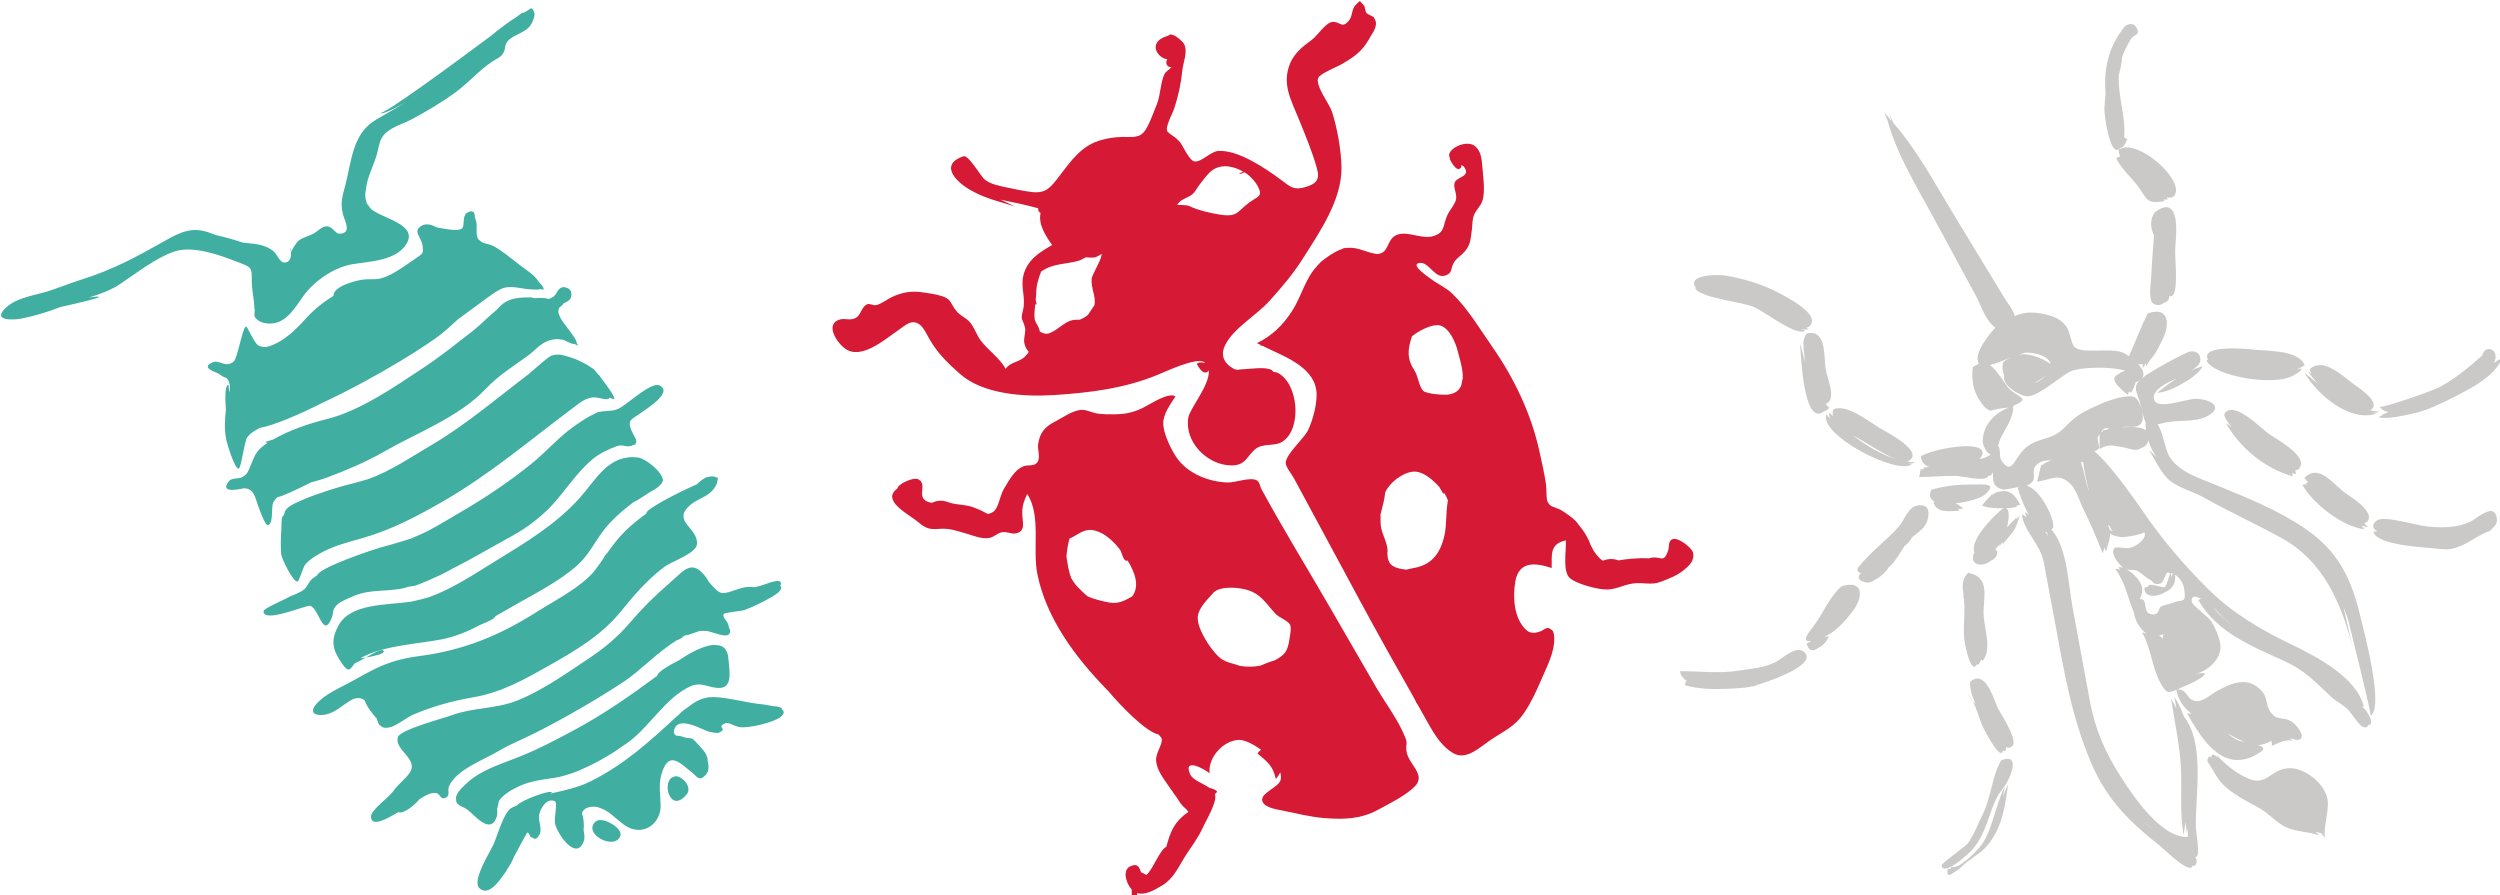 <?xml version="1.0" encoding="UTF-8" standalone="no"?>
<!-- Created with Inkscape (http://www.inkscape.org/) -->

<svg
   width="59.472mm"
   height="21.294mm"
   viewBox="0 0 59.472 21.294"
   version="1.1"
   id="svg1"
   inkscape:version="1.3.2 (091e20ef0f, 2023-11-25)"
   xmlns:inkscape="http://www.inkscape.org/namespaces/inkscape"
   xmlns:sodipodi="http://sodipodi.sourceforge.net/DTD/sodipodi-0.dtd"
   xmlns="http://www.w3.org/2000/svg"
   xmlns:svg="http://www.w3.org/2000/svg">
  <sodipodi:namedview
     id="namedview1"
     pagecolor="#ffffff"
     bordercolor="#666666"
     borderopacity="1.0"
     inkscape:showpageshadow="2"
     inkscape:pageopacity="0.0"
     inkscape:pagecheckerboard="0"
     inkscape:deskcolor="#d1d1d1"
     inkscape:document-units="mm"
     inkscape:zoom="2.587169"
     inkscape:cx="121.94797"
     inkscape:cy="71.31347"
     inkscape:window-width="3840"
     inkscape:window-height="2160"
     inkscape:window-x="0"
     inkscape:window-y="0"
     inkscape:window-maximized="1"
     inkscape:current-layer="layer1" />
  <defs
     id="defs1" />
  <g
     inkscape:label="Layer 1"
     inkscape:groupmode="layer"
     id="layer1"
     transform="translate(-43.392,-137.853)">
    <g
       id="ladybug"
       transform="matrix(0.265,0,0,0.265,46.192,119.123)">
      <path
         style="fill:#d61a35;fill-opacity:1;fill-rule:nonzero;stroke:none;stroke-width:3.39"
         d="m 111.536,70.794 c -0.066,-0.031 -0.147,0.062 -0.416,0.341 -0.365,0.385 -0.266,1.018 -0.608,1.413 -0.605,0.705 -0.721,0.122 -1.37,0.093 -0.673,-0.031 -1.357,1.186 -1.983,1.642 -0.778,0.561 -1.54,1.179 -1.919,2.1 -0.734,1.802 0.054,3.198 0.73,4.851 0.602,1.482 1.241,2.979 1.674,4.526 0.294,1.04 -0.011,1.415 -1.077,1.727 -1.014,0.299 -1.336,-0.072 -2.175,-0.693 -1.386,-1.023 -3.812,-2.673 -5.597,-2.564 -0.68,0.041 -1.475,0.995 -2.111,0.944 -0.324,-0.031 -0.649,-0.615 -0.853,-0.949 -0.008,-0.01 -0.013,-0.021 -0.022,-0.031 -0.296,-0.534 -0.39,-0.779 -0.885,-1.173 -0.232,-0.186 -0.488,-0.316 -0.698,-0.538 -0.012,-0.083 -0.057,-0.148 -0.048,-0.239 0.059,-0.609 0.53,-1.395 0.672,-1.839 0.379,-1.19 0.6,-2.199 0.725,-3.433 0.071,-0.697 0.508,-1.651 0.16,-2.324 -0.132,-0.256 -0.696,-0.739 -0.96,-0.811 -0.51,-0.138 -0.094,-0.072 -0.645,0.103 -1.221,0.394 -1.213,1.363 -0.304,1.94 0.078,0.052 0.24,0.083 0.389,0.118 -0.255,0.469 0.118,0.765 0.389,0.698 -0.189,0.217 -0.539,0.427 -0.629,0.613 -0.375,0.776 -0.347,1.879 -0.698,2.745 -0.23,0.567 -0.443,1.155 -0.704,1.716 -0.456,0.986 -0.788,1.236 -1.85,1.205 -0.805,-0.031 -1.565,0.041 -2.356,0.251 -1.849,0.49 -2.757,1.856 -3.886,3.321 -0.703,0.915 -1.124,1.504 -2.361,1.375 -0.767,-0.083 -1.57,-0.261 -2.324,-0.421 -0.642,-0.136 -1.415,-0.275 -1.946,-0.693 -0.399,-0.313 -1.464,-2.257 -1.924,-2.1 v -0.005 c -2.352,0.801 -0.465,2.508 0.896,3.182 1.11,0.617 2.431,0.914 3.737,1.333 -0.437,-0.206 -0.875,-0.413 -1.311,-0.618 1.138,0.235 2.281,0.467 3.39,0.778 -0.019,0.178 0.025,0.326 0.208,0.421 -0.223,1.024 0.471,2.072 1.034,2.873 -1.156,0.674 -2.251,1.347 -2.585,2.761 -0.254,1.081 0.259,2.024 -0.032,3.118 -0.233,0.871 -0.053,0.692 0.171,1.471 0.131,0.459 -0.147,1 -0.042,1.466 0.213,0.983 0.705,0.512 0.042,1.205 -0.483,0.503 -1.355,0.489 -1.716,1.098 -0.602,-1.047 -1.517,-1.597 -2.233,-2.532 -0.395,-0.51 -0.575,-1.209 -1.007,-1.684 -0.348,-0.384 -0.861,-0.564 -1.189,-0.976 -0.592,-0.745 -0.424,-1.065 -1.317,-1.343 -0.551,-0.174 -1.174,-0.259 -1.748,-0.341 -1.021,-0.139 -1.802,-0.003 -2.756,0.443 -0.423,0.197 -0.949,0.642 -1.413,0.714 -0.203,0.031 -0.553,-0.153 -0.736,-0.093 -0.514,0.176 -0.575,0.862 -0.944,1.151 -0.524,0.412 -1.03,0.083 -1.541,0.229 -1.356,0.388 -0.339,2.003 0.432,2.591 1.437,1.098 3.584,-0.788 4.771,-1.605 0.686,-0.468 1.226,-1.058 1.946,-0.538 0.372,0.265 0.678,0.95 0.911,1.349 0.747,1.278 1.62,2.118 2.729,3.097 2.045,1.808 5.682,2.059 8.364,1.892 3.252,-0.207 6.37,-0.583 9.403,-1.834 0.808,-0.333 3.418,-1.565 4.142,-1.13 0.038,0.021 0.041,0.062 0.074,0.093 -0.256,-0.093 -0.554,-0.105 -0.736,0.072 0.165,0.289 0.618,1.152 1.082,0.597 0.1,1.282 -1.703,3.402 -1.839,4.206 -0.379,2.19 1.679,4.255 3.795,4.307 1.315,0.031 1.391,-0.719 2.159,-1.413 0.747,-0.674 1.796,-0.201 2.58,-0.778 1.674,-1.231 1.331,-5.162 -0.501,-6.114 -0.125,-0.062 -0.271,-0.062 -0.405,-0.093 -0.052,-0.052 -0.094,-0.136 -0.149,-0.165 -0.626,-0.33 -2.007,-0.072 -2.713,-0.062 -0.176,0.003 -0.24,0.031 -0.32,0.052 -0.12,-0.041 -0.247,-0.031 -0.362,-0.093 -0.913,-0.486 -1.226,-1.257 -0.773,-2.148 0.767,-1.52 2.796,-2.653 3.939,-3.918 1.075,-1.183 2.13,-2.419 2.985,-3.769 1.511,-2.387 3.566,-5.324 3.513,-8.278 -0.031,-1.533 -0.39,-3.558 -0.864,-5 -0.216,-0.656 -1.528,-2.345 -1.221,-3.012 0.179,-0.392 1.737,-1.009 2.106,-1.226 1.055,-0.619 1.805,-1.118 2.42,-2.196 0.046,-0.083 0.096,-0.172 0.149,-0.256 0.013,-0.01 0.019,-0.031 0.027,-0.052 0.337,-0.53 0.721,-1.106 0.277,-1.695 -0.077,-0.105 -0.524,-0.256 -0.656,-0.405 -0.115,-0.132 -0.109,-0.585 -0.251,-0.703 -0.196,-0.163 -0.248,-0.303 -0.315,-0.33 z m 9.632,12.783 c -0.762,-0.003 -1.677,0.549 -1.647,1.071 0.007,0.135 0.066,0.192 0.107,0.277 -0.019,-0.006 -0.072,-0.031 -0.086,-0.031 0.064,0.112 0.611,1.313 1.023,0.858 0.085,-0.093 0.066,-0.179 0.037,-0.261 0.099,0.041 0.2,0.083 0.267,0.182 0.612,0.866 -0.596,0.851 -0.826,1.354 -0.243,0.533 0.332,1.127 0.022,1.78 -0.331,0.693 -0.682,0.886 -0.912,1.77 -0.193,0.738 -0.288,1.052 -1.029,1.29 -1.031,0.33 -2.323,-0.483 -3.273,-0.112 -0.995,0.387 -0.656,1.632 -1.754,1.727 -0.926,-0.083 -1.671,-0.603 -2.564,-0.56 -0.006,-1.04e-4 -0.011,0.005 -0.015,0.005 -0.158,0.01 -0.308,-0.01 -0.48,0.041 -0.065,0.021 -0.108,0.062 -0.171,0.093 -0.05,0.021 -0.093,0.004 -0.144,0.031 -0.615,0.269 -1.16,0.655 -1.684,1.066 -0.099,0.083 -0.157,0.182 -0.245,0.266 -0.029,0.021 -0.057,0.041 -0.086,0.072 -0.008,0.021 -0.009,0.021 -0.016,0.041 -1.084,1.12 -1.402,2.711 -2.271,4.062 -0.818,1.268 -1.795,2.225 -3.15,2.884 0.096,0.052 0.243,0.118 0.346,0.17 l -0.069,0.041 c 0.076,0.031 0.128,0.005 0.197,0.021 1.794,0.897 4.471,1.777 4.84,3.913 0.183,1.047 -0.284,2.741 -0.73,3.673 -0.365,0.751 -1.988,2.135 -2.004,2.937 -0.007,0.344 0.564,1.055 0.72,1.343 0.544,1.007 1.085,2.005 1.626,3.012 1.43,2.652 2.861,5.306 4.291,7.958 1.616,2.997 3.268,5.948 4.941,8.891 0.096,0.233 0.199,0.421 0.309,0.56 0.175,0.307 0.341,0.621 0.517,0.927 0.71,1.231 1.347,2.584 2.601,3.342 1.187,0.721 2.388,-0.493 3.396,-1.173 1.204,-0.816 2.16,-1.173 3.012,-2.441 0.609,-0.901 1.104,-1.964 1.53,-2.964 0.483,-1.129 1.226,-2.513 1.162,-3.785 -0.025,-0.504 -0.153,-0.695 -0.341,-0.747 -0.034,-0.041 -0.074,-0.072 -0.133,-0.093 -0.203,-0.062 -0.428,0.083 -0.666,0.251 -0.451,0.165 -0.957,0.321 -1.413,-0.123 -1.072,-1.044 -1.177,-2.909 -0.944,-4.296 0.325,-1.924 1.871,-1.69 3.268,-1.231 0.021,-1.227 -0.189,-2.154 1.269,-2.484 0.058,0.955 -0.342,2.874 0.432,3.449 0.632,0.469 2.161,0.877 2.942,0.949 1.041,0.103 1.652,-0.377 2.623,-0.522 0.977,-0.15 1.604,0.203 2.564,-0.17 0.693,-0.268 1.414,-0.536 1.999,-1.013 0.49,-0.394 1.029,-0.856 0.853,-1.604 -0.101,-0.422 -1.245,-1.293 -1.711,-1.221 -0.591,0.093 -0.357,0.668 -0.56,1.178 -0.389,0.976 -0.578,0.398 -1.423,0.501 -0.094,0.01 -0.156,0.041 -0.235,0.072 -1,-0.072 -2.226,0.083 -2.751,0.182 -0.24,-0.083 -0.48,-0.144 -0.8,-0.118 -0.332,0.031 -0.466,0.093 -0.608,0.143 -0.199,-0.113 -0.401,-0.306 -0.698,-0.704 -0.169,-0.226 -0.288,-0.5 -0.426,-0.757 -0.035,-0.093 -0.072,-0.218 -0.107,-0.293 -0.246,-0.532 -0.539,-0.996 -0.906,-1.418 -0.098,-0.134 -0.188,-0.276 -0.304,-0.394 -0.314,-0.32 -0.891,-0.711 -1.263,-0.949 -0.257,-0.166 -0.828,-0.301 -1.007,-0.448 -0.116,-0.093 -0.2,-0.222 -0.272,-0.357 -0.122,-0.497 -0.054,-1.083 -0.133,-1.615 -0.145,-0.945 -0.362,-1.894 -0.565,-2.825 -0.74,-3.39 -2.245,-6.559 -4.216,-9.398 -1.119,-1.608 -2.221,-3.468 -3.641,-4.835 -0.534,-0.513 -1.244,-0.81 -1.839,-1.258 -0.284,-0.21 -1.874,-1.27 -1.167,-1.461 0.947,-0.255 1.452,1.594 2.537,1.061 0.5,-0.248 0.345,-0.524 0.565,-0.971 0.237,-0.476 0.43,-0.536 0.816,-0.901 0.724,-0.674 0.744,-1.202 0.869,-2.212 0.054,-0.426 0.024,-0.847 0.176,-1.258 0.179,-0.486 0.605,-0.818 0.768,-1.311 0.281,-0.857 0.052,-2.28 -0.017,-3.177 -0.04,-0.567 -0.12,-1.306 -0.65,-1.738 -0.178,-0.145 -0.418,-0.207 -0.672,-0.208 z m -21.445,2.047 c 0.455,0.052 0.904,0.228 1.306,0.464 -0.253,0.111 -0.487,0.222 -0.24,0.192 0.15,-0.021 0.242,-0.083 0.336,-0.138 0.045,0.031 0.1,0.041 0.144,0.072 0.426,0.296 0.847,0.749 1.087,1.215 0.483,0.924 -0.017,0.855 -0.821,1.461 -0.994,0.748 -1.008,1.286 -2.489,1.071 -0.879,-0.126 -2.106,-0.412 -2.884,-0.799 -0.169,-0.083 -1.055,-0.093 -1.055,-0.093 0.297,-0.537 0.959,-0.588 1.391,-0.976 0.254,-0.228 0.38,-0.529 0.586,-0.794 0.328,-0.428 0.704,-0.968 1.13,-1.301 0.429,-0.335 0.965,-0.436 1.509,-0.379 z M 88.311,93.481 c 0.122,0.294 -0.843,1.844 -0.879,2.212 -0.086,0.871 0.423,1.623 0.24,2.393 -0.241,0.353 -0.465,0.71 -0.576,0.863 -0.227,0.188 -0.473,0.331 -0.741,0.432 -0.177,0.005 -0.366,-0.021 -0.666,0.041 -0.526,0.117 -1.004,0.549 -1.482,0.869 -0.009,0.006 -0.019,0.01 -0.027,0.021 -0.09,0.062 -0.186,0.093 -0.277,0.155 -0.135,0.072 -0.269,0.141 -0.405,0.165 -0.236,0.041 -0.486,-0.052 -0.725,-0.192 -0.018,-0.093 -0.013,-0.137 -0.069,-0.277 -0.142,-0.361 -0.37,-0.574 -0.4,-0.938 -0.031,-0.359 0.013,-0.792 0.064,-1.226 0.041,0.004 0.081,0.008 0.123,0.01 l -0.086,-0.411 c 0.019,-0.187 0.046,-0.387 0.048,-0.555 0.007,-0.758 0.173,-1.264 0.437,-1.978 1.068,-0.768 2.181,-0.637 3.385,-0.981 0.145,-0.041 0.415,-0.188 0.65,-0.309 0.24,0.041 0.707,0.031 0.757,0.021 0.233,-0.062 0.432,-0.186 0.629,-0.315 z M 118.114,99.904 c 0.229,-0.041 0.444,-0.052 0.618,0 0.825,0.244 1.357,1.507 1.546,2.239 0.178,0.689 0.497,1.669 0.469,2.484 -0.058,0.224 -0.105,0.436 -0.133,0.634 -0.169,0.429 -0.515,0.757 -1.199,0.837 -0.433,0.052 -1.861,-0.052 -2.185,-0.309 -0.406,-0.33 -0.482,-1.322 -0.8,-1.812 -0.717,-1.112 -0.647,-1.886 -0.245,-3.113 0.406,-0.337 1.242,-0.824 1.93,-0.959 z m -23.459,6.269 c -0.798,-0.041 -2.256,0.973 -2.862,1.231 -0.815,0.351 -1.465,0.459 -2.351,0.469 -0.477,0 -0.977,-0.002 -1.45,-0.062 -0.46,-0.062 -0.928,-0.316 -1.354,-0.336 -0.822,-0.041 -1.819,0.707 -2.543,1.077 -0.859,0.438 -1.319,0.974 -1.471,1.994 -0.074,0.486 0.245,1.236 -0.08,1.647 -0.291,0.378 -0.811,0.189 -1.21,0.335 -0.811,0.302 -1.276,1.218 -1.706,1.908 -0.365,0.582 -0.417,1.133 -0.677,1.7 -0.212,0.467 -0.424,0.576 -0.832,0.688 -0.589,-0.336 -1.316,-0.618 -1.546,-0.682 -0.517,-0.142 -1.114,-0.16 -1.604,-0.261 -0.467,-0.093 -0.777,-0.352 -1.439,-0.219 -0.124,0.031 -0.296,0.093 -0.464,0.16 -0.052,-0.01 -0.116,-0.021 -0.165,-0.041 -1.393,-0.36 -0.078,-1.644 -1.066,-2.09 -0.392,-0.177 -1.749,0.377 -1.85,0.853 -1.464,1.02 0.957,2.282 1.61,2.799 0.869,0.693 1.08,0.913 2.212,0.811 0.805,-0.072 1.492,0.171 2.287,0.399 0.649,0.184 1.462,0.545 2.159,0.416 0.392,-0.072 0.671,-0.385 1.039,-0.49 0.477,-0.135 0.887,0.162 1.317,0.083 0.953,-0.176 0.605,-1.03 0.592,-1.775 -0.013,-0.718 0.155,-1.134 0.442,-1.77 1.278,1.938 0.459,4.931 0.912,7.186 0.791,3.947 3.375,7.424 6.13,10.267 0.077,0.083 0.158,0.159 0.235,0.239 1.027,1.232 3.366,3.679 4.499,3.897 0.132,0.135 0.27,0.271 0.299,0.389 0.112,0.462 -0.565,1.332 -0.501,1.978 0.081,0.789 0.475,1.306 0.901,1.946 0.148,0.221 0.288,0.417 0.432,0.624 0,0 -0.005,0.006 -0.005,0.006 0.114,0.103 0.165,0.232 0.251,0.347 0.117,0.165 0.241,0.34 0.362,0.501 0.189,0.323 0.398,0.636 0.741,0.9 0.075,0.083 0.134,0.173 0.213,0.261 -1.244,0.866 -1.599,1.717 -1.978,3.134 -0.603,0.291 -1.255,2.141 -1.796,2.532 -0.145,-0.083 -0.273,-0.17 -0.474,-0.24 -0.134,-0.359 -0.243,-0.856 -0.928,-0.554 -0.636,0.279 -0.504,1.054 -0.24,1.605 0.1,0.209 0.211,0.366 0.331,0.496 -0.022,0.451 0.011,0.905 0.346,0.682 0.126,-0.083 0.15,-0.222 0.139,-0.368 0.671,0.228 1.49,-0.215 2.271,-0.693 1.021,-0.626 1.423,-1.624 2.042,-2.607 0.548,-0.863 1.157,-1.614 1.583,-2.569 0.274,-0.616 1.318,-2.312 1.098,-2.985 -0.003,-0.009 -0.013,-0.01 -0.016,-0.021 0.132,-0.105 0.221,-0.204 0.187,-0.256 -0.079,-0.124 -0.362,-0.22 -0.677,-0.315 -0.598,-0.419 -1.501,-0.674 -1.738,-1.242 -0.642,-1.534 1.353,-0.405 1.759,-0.062 -0.162,-1.421 1.227,-2.934 2.607,-2.996 0.517,-0.021 1.288,0.368 2.01,0.88 -0.106,0.083 -0.215,0.178 -0.314,0.352 0.906,0.741 1.398,1.127 1.642,2.287 0.179,-0.215 0.308,-0.415 0.394,-0.608 0.067,0.249 0.094,0.492 0.022,0.72 -0.193,0.609 -1.644,1.094 -1.647,1.716 -0.004,0.721 1.318,0.891 1.828,0.996 1.271,0.259 2.492,0.574 3.79,0.677 1.734,0.136 3.214,0.093 4.765,-0.735 1.031,-0.554 2.481,-1.279 3.3,-2.084 1.109,-1.091 -0.583,-1.997 -0.725,-3.204 -0.081,-0.669 0.122,-0.614 -0.101,-1.189 -0.615,-1.584 -1.806,-3.124 -2.655,-4.59 -1.393,-2.411 -2.788,-4.823 -4.184,-7.233 -2.025,-3.499 -4.157,-6.955 -6.087,-10.512 -0.132,-0.241 -0.137,-0.594 -0.384,-0.757 -0.541,-0.354 -1.975,0.197 -2.617,0.176 -1.714,-0.041 -3.62,-0.799 -4.611,-2.244 -0.487,-0.71 -1.137,-2.048 -1.194,-2.958 -0.002,-0.041 8.72e-4,-0.083 0,-0.123 8.72e-4,-0.839 0.656,-1.728 1.098,-2.404 -0.083,-0.052 -0.184,-0.083 -0.299,-0.093 z m 21.567,6.855 c 0.879,-0.126 1.785,0.68 2.404,1.349 0.139,0.237 0.305,0.488 0.389,0.677 0.011,-0.062 0.02,-0.116 0.032,-0.175 0.151,0.223 0.272,0.462 0.368,0.72 -0.215,1.113 -0.089,2.199 -0.33,3.214 -0.389,1.625 -1.184,2.608 -2.831,2.873 -0.18,0.031 -0.38,0.083 -0.576,0.128 -0.17,-0.021 -0.332,-0.031 -0.517,-0.072 -1.06,-0.226 -1.147,-0.733 -1.189,-1.402 0.006,-0.062 0.027,-0.093 0.027,-0.155 0,-0.816 -0.532,-1.546 -0.613,-2.335 -0.042,-0.399 -0.002,-0.693 -0.027,-0.971 0.139,-0.633 0.368,-1.28 0.41,-1.962 0.372,-0.881 1.488,-1.76 2.452,-1.892 z m 3.3,2.873 c 0.034,0.124 0.054,0.247 0.074,0.373 -0.023,-0.123 -0.056,-0.248 -0.074,-0.373 z m -32.425,2.356 c 0.196,-0.021 0.41,-0.009 0.661,0.062 0.838,0.221 1.605,0.931 2.143,1.605 0.042,0.052 0.085,0.125 0.128,0.182 0.165,0.399 0.295,1.046 0.624,0.885 0.664,1.064 1.112,2.304 0.416,3.225 -0.644,0.372 -1.236,0.71 -2.095,0.544 -0.562,-0.107 -1.337,-0.285 -1.908,-0.544 -0.323,-0.269 -0.629,-0.568 -0.917,-0.874 -0.248,-0.261 -0.409,-0.52 -0.56,-0.778 -0.221,-0.607 -0.326,-1.269 -0.421,-1.94 0.035,-0.497 0.116,-1.013 0.272,-1.599 0.659,-0.281 1.07,-0.69 1.658,-0.762 z m 12.639,5.181 c 0.519,-0.021 1.054,0.052 1.445,0.143 1.403,0.317 1.865,1.241 2.751,2.196 0.315,0.336 1.076,0.597 1.295,0.954 0.162,0.262 0.021,0.907 -0.027,1.237 -0.175,1.217 -0.41,1.495 -1.365,2.004 -0.422,0.103 -0.834,0.29 -1.247,0.458 -0.6,0.124 -1.241,0.128 -1.866,0.021 -0.306,-0.108 -0.612,-0.205 -0.858,-0.266 -0.135,-0.031 -0.241,-0.083 -0.352,-0.123 -0.121,-0.062 -0.244,-0.111 -0.357,-0.182 0,0 -0.005,0 -0.005,0 0,0 -0.005,-0.005 -0.005,-0.005 -0.118,-0.072 -0.218,-0.17 -0.325,-0.256 -0.224,-0.209 -0.425,-0.452 -0.677,-0.784 -0.106,-0.138 -0.202,-0.289 -0.304,-0.432 -0.414,-0.688 -0.905,-1.554 -0.885,-2.271 0.021,-0.881 0.927,-1.683 1.445,-2.282 v -0.006 c 0.318,-0.281 0.819,-0.387 1.338,-0.405 z"
         id="path61054-2" />
    </g>
    <g
       id="mosquito"
       transform="matrix(0.265,0,0,0.265,65.917,119.71)">
      <path
         style="fill:#cac9c7;fill-opacity:1;fill-rule:nonzero;stroke:none;stroke-width:3.595"
         d="m 106.353,70.623 c -0.175,-0.02 -0.369,0.041 -0.563,0.163 -1.28,1.528 -1.839,3.294 -1.817,5.303 0.002,0.16 0.028,0.511 0.042,0.795 -0.038,0.428 -0.087,0.852 -0.105,1.29 -0.029,0.714 0.539,4.614 1.417,3.576 0.195,0.002 0.409,-0.207 0.642,-0.806 -0.113,-0.031 -0.192,-0.102 -0.284,-0.153 0.164,-1.823 -0.574,-3.679 -0.484,-5.582 0.149,-0.556 0.287,-1.121 0.29,-1.596 0.188,-0.544 0.434,-1.044 0.795,-1.643 0.241,-0.403 0.895,-0.339 0.521,-1.001 -0.12,-0.21 -0.278,-0.323 -0.453,-0.348 z M 84.155,78.576 c 0.077,0.208 0.177,0.41 0.258,0.617 0.876,3.146 2.53,5.806 4.092,8.69 1.291,2.38 2.58,4.76 3.871,7.136 0.425,0.784 0.874,2.28 1.748,2.849 -0.496,0.521 -2.061,2.421 -1.469,3.244 -0.089,0.041 -0.174,0.071 -0.263,0.148 -0.099,0.041 -0.195,0.082 -0.295,0.168 -0.14,1.014 0.026,2.16 0.637,3.012 0.28,0.392 0.535,0.83 1.074,0.916 -0.362,-0.051 1.283,-0.324 1.506,-0.301 -1.299,0.519 -2.32,1.546 -2.333,3.081 0.004,0.134 0.279,0.981 0.606,1.043 0.029,0.005 0.037,-0.007 0.063,-0.005 -0.01,0.061 -0.04,0.127 -0.042,0.179 h -0.006 c -0.172,0.041 -0.386,0.225 -0.716,0.284 -0.065,0.01 -0.124,0.02 -0.19,0.041 0.138,-0.15 0.244,-0.311 0.269,-0.485 0.187,-1.334 -4.698,-0.384 -5.525,0.237 0.003,0.454 0.299,0.755 0.727,0.953 -0.161,0.01 -0.304,0.041 -0.469,0.051 -0.008,0.041 -0.013,0.092 -0.021,0.137 -0.094,0.005 -0.174,0.03 -0.269,0.03 -0.04,0.23 -0.082,0.461 -0.121,0.69 1.093,0 2.167,-0.135 3.26,-0.102 0.733,0.02 2.376,0.487 2.865,0.116 0.041,-0.03 0.044,-0.082 0.079,-0.116 0.066,-0.02 0.164,-0.02 0.211,-0.051 0.106,-0.082 0.146,-0.194 0.211,-0.295 -0.027,0.698 -0.066,1.343 0.874,1.554 0.152,0.041 1.02,-0.133 1.612,-0.253 -0.083,0.041 -0.169,0.03 -0.248,0.102 0.029,0.356 0.441,1.46 0.969,2.423 -0.113,-0.071 -0.217,-0.157 -0.337,-0.221 0.019,0.16 0.098,0.302 0.142,0.454 -0.142,-0.102 -0.277,-0.197 -0.432,-0.279 0.173,1.535 1.658,2.617 1.985,4.371 0.32,1.693 0.635,3.391 0.948,5.087 0.845,4.548 1.505,8.704 3.339,12.961 1.388,3.218 3.395,5.195 6.109,7.331 0.406,0.32 2.517,2.442 2.912,1.907 0.024,-0.03 0.013,-0.071 0.032,-0.102 0.114,0.02 0.208,0.007 0.263,-0.071 0.169,-0.227 0.129,-0.454 0,-0.68 0.052,-0.051 0.097,-0.061 0.158,-0.142 0.234,-0.324 -0.114,-2.18 -0.121,-2.586 -0.055,-2.909 0.846,-7.444 -1.069,-9.917 -0.231,-0.621 -0.498,-1.217 -0.853,-1.754 0.051,0.35 0.116,0.691 0.174,1.038 -0.147,-0.297 -0.288,-0.596 -0.469,-0.869 0.298,2.067 0.772,4.055 0.88,6.162 0.108,2.114 -0.133,3.953 0.237,6.077 0.072,-0.371 0.111,-0.804 0.174,-1.201 0.033,0.341 0.059,0.678 0.121,1.032 0.034,-0.169 0.048,-0.373 0.08,-0.547 0.002,0.289 0.007,0.58 0.01,0.869 -2.315,0.133 -4.771,-3.457 -5.914,-5.23 -1.485,-2.305 -2.379,-4.289 -2.886,-6.968 -0.532,-2.826 -1.032,-5.651 -1.564,-8.474 -0.354,-1.875 -0.449,-5.331 -1.896,-6.931 0.041,-0.041 0.087,-0.041 0.126,-0.092 0.353,-0.477 -1.059,-3.587 -2.38,-3.834 0.01,-0.004 0.067,-0.007 0.073,-0.01 1.118,-0.536 0.287,-1.075 0.758,-1.733 0.329,-0.461 0.857,-0.543 1.427,-0.537 -0.214,0.103 -0.518,0.199 -0.632,0.289 -0.004,0.01 -0.008,0.02 -0.01,0.041 -0.074,0.041 -0.233,0.092 -0.284,0.132 -0.115,0.485 -0.229,0.969 -0.348,1.459 1.273,-0.176 1.936,-0.817 2.986,0.2 0.529,0.511 0.811,1.535 1.117,2.164 0.658,1.341 1.232,2.674 1.785,4.066 0.053,-0.208 0.099,-0.336 0.153,-0.5 0.045,0.112 0.097,0.219 0.142,0.332 0.178,-0.694 0.382,-1.078 0.358,-1.612 0.264,0.213 0.629,0.273 1.048,0.337 0.141,0.02 1.616,-0.174 2.028,-0.442 0.293,0.549 -0.694,1.247 -1.243,1.39 -0.496,0.133 -1.297,-0.194 -1.48,0.082 -0.291,0.431 0.354,1.342 0.822,1.706 -0.139,-0.041 -0.282,-0.061 -0.411,-0.041 0.051,0.071 0.08,0.138 0.126,0.206 -0.143,-0.041 -0.284,-0.061 -0.416,-0.041 0.913,1.185 1.1,2.563 1.669,3.897 0.102,0.697 0.518,1.486 1.132,1.885 -0.135,-0.02 -0.225,-0.071 -0.39,-0.082 0.831,1.435 0.858,3.11 1.638,4.508 0.516,0.927 0.652,0.978 1.432,0.627 0.188,0.987 0.692,1.635 1.364,2.149 -0.129,-0.01 -0.259,-0.03 -0.384,0 1.129,1.956 2.917,5.117 5.804,3.876 0.29,-0.124 0.467,-0.231 0.59,-0.326 0.695,-0.371 0.469,-0.58 -0.063,-0.732 0.459,-0.02 0.847,-0.194 1.232,-0.384 0.019,0.211 0.098,0.432 -0.042,0.495 0.73,-0.324 1.165,-0.618 2.017,-0.516 -0.118,-0.071 -0.248,-0.107 -0.374,-0.158 0.072,-0.01 0.153,-0.02 0.232,-0.02 0.316,0.12 0.641,0.214 0.827,-0.03 0.284,-0.381 -0.526,-1.281 -0.785,-1.454 -0.863,-0.579 -1.38,0.005 -2.028,-1.001 -0.345,-0.536 -0.198,-1.165 -0.679,-1.733 -1.208,-1.42 -2.713,-0.813 -4.087,-0.041 -0.546,0.309 -1.333,1.054 -1.991,0.874 -0.743,-0.201 -0.663,-1.076 -1.554,-1.027 0.109,-0.051 0.185,-0.082 0.321,-0.148 0.268,-0.123 1.126,-0.445 1.569,-0.758 0.282,-0.154 0.525,-0.31 0.563,-0.453 0.065,-0.231 -0.645,-0.051 -0.927,-0.005 1.228,-0.237 2.393,-1.37 2.359,-2.481 -0.021,-0.69 -0.443,-1.645 -0.806,-2.238 -0.288,-0.475 -1.739,-1.442 -1.775,-1.801 -0.056,-0.609 0.386,-0.481 0.827,-0.269 l -0.237,0.137 c 1.701,2.944 4.852,4.145 7.779,5.493 1.873,0.866 2.701,1.845 4.161,3.197 0.424,0.392 0.89,0.607 1.332,0.974 0.406,0.331 1.135,1.584 1.49,1.706 0.362,0.126 0.453,0.007 0.463,-0.168 0.609,0.061 0.105,-0.872 -0.085,-1.169 -0.138,-0.22 -0.308,-0.383 -0.484,-0.527 0.071,0.02 0.138,0.061 0.211,0.071 -0.647,-2.675 -4.34,-4.551 -6.573,-5.63 -2.776,-1.341 -5.261,-2.812 -7.457,-4.987 -1.945,-1.927 -3.811,-4.096 -5.403,-6.346 -0.456,-0.643 -3.121,-4.643 -4.766,-5.972 0.176,-0.061 0.328,-0.153 0.437,-0.316 -0.05,-0.302 -0.101,-0.603 -0.158,-0.901 0.064,-0.106 0.129,-0.217 0.195,-0.326 -0.004,0.318 -6.3e-4,1.329 -0.01,1.332 0.881,-0.507 1.268,-0.277 2.159,-0.148 0.47,0.071 1.108,0.438 1.585,0.051 0.195,-0.041 0.382,-0.136 0.532,-0.389 0.069,-0.117 0.063,-0.194 0.1,-0.295 0.172,0.528 0.404,1.035 0.732,1.501 -0.22,-0.221 -0.42,-0.387 -0.653,-0.627 0.457,0.795 1.073,2.029 1.738,2.644 0.784,0.72 2.183,1.064 3.128,1.596 2.312,1.305 4.724,2.391 7.057,3.681 3.675,2.028 5.279,5.749 6.293,9.585 -0.257,-1.138 -0.501,-2.278 -0.774,-3.413 0.12,0.295 0.23,0.594 0.337,0.896 0.043,0.164 0.095,0.298 0.137,0.469 0.173,0.705 2.081,8.312 1.959,8.384 1.251,-0.723 -0.619,-7.69 -0.953,-9.064 -0.813,-3.34 -1.99,-5.71 -4.877,-7.694 -2.506,-1.726 -5.335,-2.826 -8.121,-3.976 -1.492,-0.615 -3.091,-1.075 -4.029,-2.401 -0.476,-0.674 -0.623,-2.265 -1.132,-3.023 0.164,-0.031 0.274,-0.041 0.495,-0.102 1.176,-0.331 2.842,-0.041 3.892,-0.585 1.675,-0.87 0.294,-1.57 -0.932,-1.596 -0.899,-0.02 -3.679,1.128 -3.797,-0.041 -0.084,-0.829 1.178,-1.386 2.064,-1.801 -0.603,0.389 -1.171,0.846 -1.78,1.301 0.593,-0.004 1.481,-0.355 2.27,-0.827 0.806,-0.433 1.556,-1.011 1.827,-1.543 -0.345,0.082 -0.659,0.2 -0.964,0.332 0.366,-0.225 0.705,-0.487 0.748,-0.827 0.087,-0.718 -0.548,-1.024 -1.138,-0.768 -1.248,0.579 -2.458,1.259 -3.623,1.985 -0.249,0.155 -0.352,0.269 -0.506,0.395 0.353,-0.37 0.107,-0.87 -0.311,-1.333 0.138,0.031 0.287,0.041 0.421,0.005 0.005,0.123 -0.029,0.246 -0.005,0.369 0.019,-0.031 0.198,-0.304 0.3,-0.459 0.007,0.102 -0.024,0.194 -0.005,0.289 0.026,-0.041 0.239,-0.369 0.395,-0.605 0.484,-0.468 0.911,-1.452 1.153,-1.949 0.572,-1.179 0.533,-2.889 -1.39,-2.18 v 0.005 c -0.66,1.258 -1.109,2.546 -1.685,3.823 -0.226,-0.147 -0.459,-0.295 -0.632,-0.353 -1.176,-0.403 -3.545,0.167 -4.25,-0.459 -0.313,-0.277 -0.426,-1.418 -0.732,-1.827 -0.532,-0.711 -1.142,-0.946 -1.991,-1.132 -0.491,-0.107 -0.91,-0.149 -1.285,-0.142 -0.508,0.01 -0.937,0.128 -1.369,0.316 -0.111,-0.519 -0.582,-1.06 -1.027,-1.791 -1.503,-2.477 -3.011,-4.954 -4.513,-7.431 -1.647,-2.712 -3.232,-5.686 -5.345,-8.1 -0.115,-0.265 -0.258,-0.519 -0.369,-0.785 0.053,0.204 0.135,0.39 0.195,0.59 -0.222,-0.247 -0.418,-0.521 -0.653,-0.753 z m 21.761,3.118 c -0.271,-4.08e-4 -0.512,0.061 -0.711,0.206 -0.043,0.13 0.011,0.331 0.116,0.564 -0.021,0.01 -0.043,0.01 -0.063,0.031 0.011,0.02 0.029,0.041 0.042,0.061 -0.113,-0.009 -0.227,0.02 -0.337,0.116 0.568,1.089 1.355,1.675 2.049,2.639 0.787,1.097 0.68,1.484 2.301,1.211 -0.024,-0.051 -0.071,-0.092 -0.1,-0.137 0.135,-0.01 0.22,-0.003 0.39,-0.031 -0.029,-0.061 -0.085,-0.11 -0.121,-0.168 0.297,0.051 0.558,0.041 0.711,-0.168 0.881,-1.183 -2.381,-4.316 -4.276,-4.319 z m 3.797,5.414 c -0.293,-0.117 -0.713,-0.02 -1.301,0.432 -0.47,0.755 -0.332,1.422 -0.048,2.07 -0.095,1.198 -0.191,2.395 -0.242,3.597 -0.021,0.503 -0.3,2.089 0.142,2.481 0.282,0.247 0.742,0.198 1.011,-0.051 0.279,-0.071 0.467,-0.288 0.463,-0.627 0.064,0.051 0.135,0.071 0.221,0.031 0.665,-0.338 0.235,-3.582 0.311,-4.376 0.08,-0.873 0.319,-3.203 -0.558,-3.555 z m -40.742,6.051 c -1.065,0.02 -2.424,0.285 -1.696,1.185 -0.037,0.009 -0.081,2.12e-4 -0.116,0.011 0.633,0.903 4.087,1.163 5.277,1.669 1.075,0.457 3.754,2.636 4.624,2.133 -0.029,0.02 -0.242,-0.105 -0.363,-0.158 0.262,0.061 0.498,0.082 0.658,-0.011 -0.018,0.011 -0.177,-0.082 -0.237,-0.105 0.085,-0.02 0.179,-0.02 0.242,-0.071 1.323,-1.05 -2.1,-2.756 -2.812,-3.123 -1.474,-0.755 -3.059,-1.224 -4.687,-1.49 -0.184,-0.031 -0.514,-0.051 -0.89,-0.041 z m 8.79,5.203 c -0.162,-0.031 -0.354,-0.02 -0.574,0.041 -0.175,0.217 -0.263,0.483 -0.295,0.775 -0.003,-0.011 -0.007,-0.031 -0.01,-0.041 0.005,0.061 0.02,0.288 0.026,0.384 0.004,0.225 0.006,0.443 0.048,0.68 0.018,0.279 0.038,0.448 0.068,0.795 -0.134,-0.579 -0.274,-1.197 -0.432,-1.691 0.076,0.929 0.276,7.527 2.154,6.088 0.149,-0.051 0.304,-0.137 0.479,-0.311 -0.124,-0.104 -0.224,-0.236 -0.332,-0.358 1.032,-0.384 0.126,-2.224 -0.016,-3.213 -0.132,-0.935 0.021,-2.962 -1.116,-3.149 z m 37.06,1.396 c -1.078,0.051 -1.989,0.295 -1.612,0.996 l 0.005,0.005 c -0.046,0.011 -0.101,0.02 -0.137,0.041 0.491,1.42 6.316,2.454 7.926,1.29 0.296,-0.136 0.527,-0.313 0.637,-0.542 -0.153,0.031 -0.309,0.051 -0.463,0.071 0.232,-0.105 0.458,-0.194 0.711,-0.369 -0.518,-1.377 -3.352,-1.265 -4.455,-1.39 -0.291,-0.041 -1.535,-0.161 -2.612,-0.105 z m 23.736,0.051 c -0.282,-0.071 -0.608,0.082 -0.732,0.564 -1.201,1.071 -2.379,2.044 -3.792,2.828 -0.554,0.309 -5.288,1.976 -5.414,1.764 0.157,0.272 0.449,0.412 0.785,0.495 -0.195,0.092 -0.409,0.147 -0.585,0.274 0.013,0.005 0.043,5.1e-4 0.058,0.005 -0.114,0.061 -0.247,0.092 -0.353,0.168 0.679,0.262 2.628,-0.212 3.434,-0.406 0.971,-0.237 1.907,-0.692 2.802,-1.127 0.467,-0.226 0.987,-0.491 1.511,-0.78 1.381,-0.728 2.839,-1.689 3.371,-3.039 -0.111,0.071 -0.212,0.148 -0.321,0.221 0.007,-0.02 0.019,-0.031 0.027,-0.051 -0.166,0.109 -0.317,0.221 -0.479,0.332 0.359,-0.66 0.063,-1.157 -0.311,-1.254 z m -41.616,0.306 c 1.069,0.031 1.99,0.407 2.138,1.011 -0.838,-0.534 -1.859,-0.973 -2.818,-0.838 0.253,-0.082 0.521,-0.178 0.679,-0.173 z m -1.48,0.464 c -0.017,0.01 -0.036,0.02 -0.053,0.031 -0.202,0.082 -0.396,0.194 -0.579,0.348 -0.124,0.467 -0.056,0.878 0.1,1.238 -0.283,0.821 1.398,1.843 2.08,1.843 1.01,-0.003 2.918,-1.789 3.892,-2.249 0.704,-0.333 3.418,-0.487 4.893,-0.041 -0.005,0.002 -0.015,0.003 -0.021,0.005 -0.272,0.071 -0.427,0.162 -0.537,0.263 -1.116,0.444 0.22,1.422 0.764,1.885 0.06,-0.092 0.08,-0.207 0.132,-0.306 0.052,0.041 0.12,0.102 0.163,0.137 0.202,-0.313 0.355,-0.661 0.437,-1.022 -0.005,0.02 0.013,0.041 0.005,0.061 0.194,-0.061 0.323,-0.153 0.432,-0.243 -0.785,0.69 -0.33,1.078 -0.005,2.275 0.039,0.143 0.054,0.223 0.085,0.348 -0.142,-0.478 -0.392,-0.909 -0.616,-1.022 -0.622,-0.309 -2.314,0.263 -2.997,0.569 -0.838,0.37 -1.742,0.752 -2.454,1.338 -0.733,0.604 -1.067,1.217 -1.98,1.58 -1.161,0.464 -1.88,0.408 -2.765,1.475 -0.662,0.798 -0.94,2.008 -1.796,0.663 -0.189,-0.299 -0.027,-1.032 -0.269,-1.269 0.044,-0.189 0.082,-0.383 0.153,-0.542 0.419,-0.937 1.273,-1.97 1.195,-3.033 0.036,-0.02 0.053,-0.031 0.085,-0.051 -0.002,8.2e-4 0.011,-8.1e-4 0.01,0 1.499,-0.665 0.352,-0.699 -0.453,-1.501 -0.397,-0.4 -1.013,-1.609 -1.727,-2.128 0.547,-0.137 1.201,-0.401 1.827,-0.658 z m 27.865,0.663 c -0.35,-0.02 -0.683,0.082 -0.985,0.358 0.005,0.122 0.077,0.278 0.169,0.437 -0.11,-0.092 -0.23,-0.192 -0.337,-0.279 0.213,0.369 0.537,0.741 0.848,1.111 -0.392,-0.323 -0.781,-0.648 -1.143,-0.943 1.186,2.053 4.105,4.451 6.467,3.671 -0.135,-0.006 -0.267,-0.041 -0.4,-0.061 0.233,-0.02 0.47,-0.041 0.695,-0.116 -0.291,-0.011 -0.58,-0.061 -0.864,-0.121 1.081,-0.686 -1.001,-2 -1.475,-2.344 -0.747,-0.545 -1.925,-1.663 -2.976,-1.717 z m -24.695,0.948 c -0.019,0.02 -0.027,0.031 -0.048,0.051 -0.379,0.36 -0.705,0.553 -1.006,0.637 0.105,-0.061 0.213,-0.11 0.316,-0.184 0.247,-0.15 0.497,-0.312 0.737,-0.505 z m -18.554,2.923 c -0.168,0.002 -0.324,0.031 -0.474,0.082 -0.105,0.233 -0.106,0.448 -0.063,0.653 -0.095,-0.124 -0.21,-0.254 -0.284,-0.374 -0.066,0.178 -0.046,0.376 0.015,0.58 -0.106,-0.138 -0.229,-0.279 -0.311,-0.411 -0.708,1.895 6.467,5.533 7.657,4.487 -0.082,0.004 -0.178,-0.02 -0.263,-0.03 0.22,-0.02 0.436,-0.041 0.553,-0.148 -0.219,0.007 -0.46,-0.02 -0.7,-0.061 1.829,-0.803 -2.049,-2.743 -2.523,-3.033 -0.881,-0.544 -2.433,-1.767 -3.608,-1.754 z m 35.423,0.158 c -0.34,-0.051 -0.63,0.031 -0.822,0.342 -0.044,0.26 0.242,0.699 0.669,1.196 -0.173,-0.12 -0.339,-0.259 -0.521,-0.342 1.287,2.229 3.469,4.026 5.946,4.745 0.044,-0.102 0.036,-0.199 0,-0.295 0.101,0.03 0.193,0.092 0.295,0.121 0.055,-0.121 0.019,-0.238 -0.047,-0.358 0.135,-0.004 0.256,-0.03 0.327,-0.105 1.05,-1.14 -2.115,-2.722 -2.812,-3.265 -0.553,-0.431 -2.015,-1.871 -3.033,-2.038 z m -8.221,0.02 c 0.114,0.487 0.21,0.851 0.332,1.064 -0.013,0.251 0.015,0.491 0.042,0.732 -0.461,-0.314 -1.336,-0.33 -2.175,-0.258 0.524,-0.17 1.267,0.135 1.669,-0.284 0.258,-0.268 0.251,-0.775 0.132,-1.253 z m -3.376,1.654 c 0.129,-0.071 0.28,-0.071 0.458,0.031 -0.202,0.041 -0.48,0.092 -0.579,0.126 -5.2e-4,0.006 3.8e-4,0.092 0,0.105 -0.043,0.011 -0.124,0.02 -0.158,0.031 0.085,-0.119 0.175,-0.236 0.279,-0.295 z m -22.588,0.585 c 0.223,0.125 0.453,0.251 0.637,0.358 0.484,0.282 1.993,1.258 3.112,1.749 -1.281,-0.422 -2.616,-1.225 -3.75,-2.107 z m 20.682,2.391 c 0.116,0.857 0.276,1.755 0.548,2.649 -0.328,-0.759 -0.415,-1.641 -0.648,-2.301 -0.061,-0.172 -0.059,-0.236 -0.08,-0.337 0.054,-0.01 0.13,0.007 0.179,-0.01 z m 20.892,0.984 c -0.334,-0.01 -0.678,0.109 -1.027,0.452 0.039,0.071 0.251,0.297 0.353,0.427 -0.08,-2.1e-4 -0.161,0.004 -0.232,0.051 0.029,0.051 0.09,0.102 0.121,0.153 -0.149,-0.051 -0.294,-0.061 -0.416,0.02 0.978,1.693 3.602,3.739 5.551,3.966 -0.06,-0.133 -0.182,-0.234 -0.279,-0.348 0.19,0.051 0.394,0.158 0.574,0.179 -0.065,-0.143 -0.193,-0.254 -0.3,-0.374 0.148,-0.041 0.276,-0.117 0.358,-0.269 0.449,-0.823 -1.473,-2.051 -1.901,-2.328 -0.868,-0.562 -1.8,-1.879 -2.802,-1.922 z m -30.904,1.048 c -1.258,0 -2.392,0.125 -3.608,0.474 -0.263,0.579 -0.06,0.91 0.358,1.101 -0.057,-0.007 -0.117,-0.01 -0.174,-0.02 0.223,1.093 1.563,0.827 2.375,0.795 -0.055,-0.071 -0.128,-0.102 -0.19,-0.158 0.162,-0.01 0.345,-4e-4 0.485,-0.005 -0.194,-0.247 -0.439,-0.386 -0.7,-0.49 1.107,-0.121 2.284,-0.448 2.665,-0.795 1.133,-1.035 0.013,-0.901 -1.211,-0.901 z m 2.918,0.595 c -0.229,9e-5 -0.496,0.051 -0.822,0.158 -0.01,0.01 -0.097,0.102 -0.132,0.137 -0.06,0.02 -0.099,0.01 -0.163,0.03 -0.075,0.082 -0.937,0.936 -0.822,0.99 0.539,0.266 2.471,0.336 3.107,0.071 -0.021,-0.041 -0.042,-0.061 -0.063,-0.092 0.123,-0.02 0.274,-0.041 0.358,-0.071 -0.445,-0.763 -0.777,-1.222 -1.464,-1.222 z m -7.721,1.285 c -0.884,0.102 -1.196,1.289 -1.696,1.864 -1.168,1.337 -2.59,2.308 -3.697,3.739 -0.155,0.313 0.061,0.433 0.358,0.49 -0.045,-3e-4 -0.081,-3.9e-4 -0.126,0 -0.536,0.607 0.348,0.841 0.7,0.838 0.176,0 0.396,-0.122 0.616,-0.274 0.471,-0.215 1.038,-0.772 1.206,-1.09 -0.011,0.007 -0.02,0.01 -0.032,0.02 0.17,-0.14 0.329,-0.27 0.553,-0.569 0.341,-0.451 0.609,-0.937 0.922,-1.396 0.274,-0.186 0.492,-0.434 0.648,-0.748 0.528,-0.444 1.218,-0.847 1.401,-1.564 0.219,-0.845 0.066,-1.41 -0.853,-1.306 z m 7.894,0.258 c -0.158,-0.051 -0.398,0.071 -0.758,0.437 -0.691,0.647 -2.518,2.496 -2.064,3.597 -0.019,0.007 -0.057,0.01 -0.073,0.02 -0.37,1.224 0.932,1.173 1.517,0.669 0.269,-0.127 0.501,-0.309 0.558,-0.547 0.064,-0.266 -0.006,-0.415 -0.137,-0.505 0.128,-0.139 0.266,-0.26 0.374,-0.442 5.7e-5,0.041 0,0.168 0,0.168 0.095,-0.124 0.19,-0.256 0.295,-0.379 9.5e-5,0.061 0,0.211 0,0.211 0.36,-0.471 0.829,-0.928 1.116,-1.443 0.14,-0.245 0.345,-1.065 0.464,-1.18 -0.131,0.125 -0.252,0.261 -0.379,0.389 0.027,-0.061 0.067,-0.2 0.09,-0.221 -0.314,0.304 -0.614,0.626 -0.916,0.943 0.182,-0.696 0.271,-1.604 -0.085,-1.717 z m 43.364,0.269 c -0.567,0.106 -1.32,0.773 -1.722,0.953 -1.248,0.565 -2.551,0.532 -3.871,0.406 -0.982,-0.092 -3.999,-1.058 -4.524,-0.49 -0.468,0.385 -0.321,0.688 0.09,0.938 -0.129,0.002 -0.272,-0.01 -0.358,0.051 0.356,1.208 4.516,1.368 5.756,1.501 1.089,0.115 1.34,0.071 2.354,-0.364 0.313,-0.132 2.057,-1.245 2.233,-1.159 0.048,-0.03 0.076,-0.061 0.121,-0.092 0.033,-0.007 0.155,-0.082 0.169,-0.082 -0.019,-0.01 -0.049,-0.007 -0.068,-0.02 0.352,-0.27 0.585,-0.586 0.521,-1.006 -0.087,-0.572 -0.36,-0.711 -0.7,-0.648 z m -34.222,1.211 c 0.059,0.051 0.132,0.092 0.195,0.148 0.061,0.194 0.148,0.341 0.263,0.442 -0.103,-0.03 -0.204,-0.071 -0.3,-0.148 -0.004,-0.02 -4.6e-4,-0.03 -0.005,-0.051 -0.032,-0.13 -0.103,-0.26 -0.153,-0.39 z m -5.614,0.637 c 0.049,0.005 0.099,0.041 0.148,0.03 0.042,0.112 0.07,0.229 0.111,0.342 -0.077,-0.133 -0.173,-0.248 -0.258,-0.374 z m 7.336,3.381 c 0.343,0.071 0.688,-0.02 0.995,0.153 0.09,0.051 0.915,0.688 0.901,0.685 0.521,0.162 0.377,0.582 1.053,0.437 0.349,-0.071 0.542,-0.971 0.653,-0.99 0.089,-0.02 0.172,0.02 0.258,0.03 -0.092,0.35 -0.233,0.951 -0.479,1.275 -0.415,0.02 -1.458,-0.484 -1.506,-0.03 -0.195,-0.004 -0.342,0.041 -0.305,0.258 0.111,0.677 1.124,0.687 1.827,0.231 0.599,-0.25 1.068,-0.813 0.895,-1.596 0.441,0.265 0.788,0.8 0.858,1.38 0.155,1.291 -0.16,0.778 -1.048,1.159 -0.205,0.092 -0.689,0.16 -1.006,0.3 -0.295,0.137 -0.165,0.724 -0.69,0.738 -1.136,0.041 -0.463,-1.36 -1.143,-1.375 -0.048,-0.001 -0.068,0.041 -0.111,0.041 0.216,-0.589 0.452,-1.062 -0.211,-1.88 -0.23,-0.282 -0.578,-0.606 -0.943,-0.816 z m -14.251,0.295 c -0.603,0.54 -0.561,1.287 -0.39,2.065 -0.026,-0.051 -0.042,-0.102 -0.068,-0.148 0.252,1.222 -0.017,2.668 0.095,3.934 0.054,0.656 0.608,3.309 1.117,2.386 0.135,0.071 0.272,-0.071 0.406,-0.469 0.039,0.051 0.085,0.082 0.121,0.142 0.892,-1.01 0.135,-2.942 0.095,-4.16 -0.05,-1.478 0.66,-3.383 -1.375,-3.75 z m 18.164,0.03 c 0.063,0.01 0.129,-0.001 0.19,0.02 -0.027,0.107 -0.054,0.209 -0.09,0.332 -0.021,-0.114 -0.048,-0.228 -0.1,-0.353 z m -28.855,1.043 c -0.19,0.01 -0.414,0.051 -0.669,0.126 -1.111,0.942 -1.654,2.457 -2.538,3.597 -0.717,0.917 -1.013,1.456 -0.169,1.317 -0.047,0.03 -0.103,0.041 -0.147,0.071 0.002,0.01 0.008,0.01 0.01,0.02 -0.1,0.051 -0.214,0.082 -0.305,0.148 0.207,0.752 0.651,0.692 1.048,0.379 0.378,-0.129 0.769,-0.579 0.943,-1.016 -0.142,-0.01 -0.28,0.03 -0.421,0.041 1.021,-0.459 1.792,-1.303 2.575,-2.322 0.805,-1.054 1.004,-2.436 -0.327,-2.359 z m 32.631,1.949 c 0.246,0.246 0.483,0.518 0.801,0.853 0.35,0.372 0.746,0.662 1.138,0.959 -0.773,-0.541 -1.449,-1.139 -1.938,-1.812 z m -4.35,2.465 c -0.112,0.061 -0.138,0.224 -0.137,0.416 -0.083,-0.113 -0.21,-0.191 -0.321,-0.279 0.152,-0.041 0.298,-0.041 0.458,-0.137 z m -32.837,1.432 c -0.704,0.03 -1.589,0.874 -2.091,1.116 -1.071,0.521 -2.136,0.565 -3.286,0.748 -1.733,0.28 -3.422,0.041 -5.256,0.051 v 0.005 c 0.056,0.384 0.307,0.661 0.632,0.89 l -0.1,-0.005 -0.1,0.364 c 1.226,0.35 2.538,0.388 3.85,0.321 0.78,-0.02 1.492,-0.082 1.912,-0.153 0.03,-0.005 0.144,-0.041 0.184,-0.051 0.214,-0.03 0.443,-0.03 0.653,-0.061 l -0.353,-0.02 c 0.135,-0.041 0.263,-0.071 0.442,-0.126 0.066,-0.01 0.139,-0.01 0.205,-0.02 l -0.111,-0.005 c 1.723,-0.543 4.813,-1.777 4.039,-2.754 -0.173,-0.22 -0.387,-0.301 -0.621,-0.289 z m 15.91,2.591 c -0.149,0.03 -0.305,0.111 -0.474,0.248 -0.065,0.207 -0.008,0.585 0.1,1.016 -0.011,-0.02 -0.058,-0.071 -0.068,-0.092 0.027,0.03 0.043,0.071 0.068,0.102 0.08,0.316 0.232,0.677 0.379,1.053 -0.245,-0.318 -0.623,-0.806 -0.737,-0.985 0.741,0.712 1.008,2.312 1.501,3.218 0.137,0.252 1.466,2.818 1.675,1.912 0.002,-0.01 -0.008,-0.03 -0.006,-0.041 0.139,0.092 0.252,0.082 0.3,-0.132 0.011,-0.051 -0.013,-0.122 -0.017,-0.179 0.079,0.02 0.163,0.082 0.237,0.071 1.316,-0.14 -0.685,-2.926 -0.99,-3.613 -0.334,-0.749 -0.924,-2.809 -1.97,-2.581 z m 22.588,4.898 c 0.481,0.264 0.993,0.54 1.538,0.78 -0.161,-0.041 -0.354,-0.071 -0.474,-0.111 -0.335,-0.118 -0.694,-0.37 -1.064,-0.669 z m -12.729,0.284 c 0.071,0.209 0.155,0.418 0.232,0.627 -0.085,-0.208 -0.172,-0.415 -0.232,-0.627 z m 11.428,1.612 c -0.088,0.071 -0.133,0.163 -0.158,0.258 -0.045,-0.02 -0.095,-0.082 -0.137,-0.092 -0.147,0.122 -0.206,0.277 -0.174,0.464 0.615,0.942 0.859,1.654 1.722,2.38 0.91,0.769 1.967,1.266 2.991,1.849 0.809,0.464 1.501,1.283 2.307,1.664 0.895,0.421 2.039,0.391 2.991,0.748 -0.076,-0.118 -0.207,-0.203 -0.3,-0.311 0.167,0.041 0.341,0.061 0.5,0.116 0.109,0.136 0.225,0.27 0.311,0.421 -0.101,-1.086 0.387,-2.46 0.258,-3.413 -0.194,-1.384 -1.965,-2.878 -3.429,-2.849 -1.69,0.03 -1.973,1.665 -3.723,0.921 -1.05,-0.445 -2.094,-1.3 -2.839,-2.138 0.047,0.107 0.096,0.168 0.142,0.269 -0.164,-0.142 -0.323,-0.252 -0.463,-0.289 z m -18.428,0.395 c -0.148,0.002 -0.338,0.041 -0.574,0.143 -0.827,1.438 -0.869,3.219 -1.617,4.761 -0.41,0.852 -0.821,1.931 -1.375,2.686 -0.223,0.306 -2.403,1.798 -2.359,1.996 0.205,1.003 2.463,-1.089 2.765,-1.438 0.73,-0.845 1.129,-1.813 1.496,-2.881 0.395,-1.151 0.636,-1.866 1.38,-2.786 0.393,-0.481 1.323,-2.501 0.284,-2.48 z m 0.058,2.296 c -0.177,0.345 -0.325,0.726 -0.463,1.116 0.049,-0.321 0.119,-0.609 0.169,-0.948 -0.787,1.539 -1.074,3.676 -1.97,5.082 -0.308,0.487 -1.306,1.525 -2.18,2.038 -0.259,0.115 -0.503,0.176 -0.695,0.126 -0.011,0.071 -0.002,0.107 -0.006,0.163 -0.101,0.01 -0.204,0.03 -0.29,0.005 -0.113,0.751 0.22,0.607 0.616,0.284 0.352,-0.161 0.882,-0.722 1.148,-0.921 0.798,-0.604 1.45,-0.935 2.043,-1.764 1.168,-1.636 1.343,-3.252 1.627,-5.182 z m 11.886,3.055 c 0.025,0.02 0.048,0.051 0.073,0.082 -0.026,-0.03 -0.049,-0.051 -0.073,-0.082 z m 0.211,0.211 c 0.335,0.319 0.688,0.601 1.032,0.896 -0.356,-0.271 -0.702,-0.565 -1.032,-0.896 z"
         id="path18178-8" />
    </g>
    <g
       id="pillbug"
       transform="matrix(0.265,0,0,0.265,26.548,119.427)">
      <path
         style="fill:#40afa1;fill-opacity:1;fill-rule:nonzero;stroke:none;stroke-width:3.796"
         d="m 111.197,70.291 c -0.097,0.043 -0.215,0.185 -0.439,0.272 -0.075,0.032 -0.178,0.115 -0.261,0.156 -0.006,-0.022 0.022,-0.065 0,-0.086 0.001,9.69e-4 -0.496,0.367 -0.539,0.4 -0.628,0.399 -1.283,0.884 -1.757,1.251 -0.162,0.126 -0.313,0.266 -0.472,0.395 -3.367,2.51 -9.864,7.293 -10.042,6.978 0.108,0.187 1.007,-0.216 2.291,-0.946 -0.876,0.528 -1.759,1.048 -2.652,1.562 -2.076,1.2 -2.193,3.592 -2.725,5.733 -0.266,1.071 -0.532,1.646 -0.25,2.769 0.137,0.554 0.847,1.72 -0.311,1.735 -0.41,0.009 -0.607,-0.678 -1.184,-0.662 -0.387,0.009 -0.777,0.439 -1.084,0.618 -0.433,0.254 -1.119,0.386 -1.479,0.739 -0.117,0.11 -0.706,0.985 -0.584,0.995 -0.075,-0.129 -0.11,-0.268 -0.108,-0.411 0.043,-0.009 0.346,1.312 -0.523,1.312 -0.383,0 -0.688,-0.777 -0.923,-0.979 -0.794,-0.683 -1.8,-0.71 -2.758,-0.801 -0.813,-0.268 -1.599,-0.494 -2.447,-0.684 -0.179,-0.065 -0.362,-0.132 -0.539,-0.2 -1.598,-0.599 -2.676,-0.065 -4.126,0.756 -2.505,1.42 -4.564,2.528 -7.29,3.397 -0.942,0.3 -1.861,0.653 -2.791,0.979 -1.332,0.47 -3.099,0.603 -4.143,1.613 -1.275,1.23 0.846,1.077 1.529,0.929 1.231,-0.261 2.269,-0.582 3.42,-1.023 1.691,-0.373 3.456,-0.803 3.436,-0.895 -0.011,-0.065 -0.397,-0.032 -0.918,0.054 0.985,-0.306 1.952,-0.642 2.83,-1.229 1.435,-0.957 3.23,-2.365 4.854,-2.908 1.682,-0.558 4.07,0.317 5.649,0.929 1.238,0.482 1.316,0.449 1.301,1.607 -0.009,0.761 0.154,1.512 0.223,2.252 -0.011,0.184 0.002,0.32 0.043,0.478 -0.003,0.508 -0.172,0.553 0.339,0.934 0.334,0.254 0.954,0.309 1.357,0.244 1.256,-0.197 1.994,-1.509 2.658,-2.435 0.957,-1.336 2.72,-2.57 4.359,-2.858 1.518,-0.269 3.995,-0.277 4.932,-1.874 1.013,-1.736 -2.271,-2.261 -3.186,-3.086 -0.075,-0.075 -0.138,-0.157 -0.195,-0.239 -0.065,-0.086 -0.144,-0.175 -0.189,-0.272 -0.097,-0.218 -0.145,-0.459 -0.15,-0.734 -0.009,-0.195 0.043,-0.406 0.075,-0.611 0.032,-0.176 0.032,-0.325 0.086,-0.528 0.011,-0.043 0.086,-0.316 0.116,-0.411 0.26,-0.781 0.617,-1.581 0.779,-2.174 0.189,-0.691 0.189,-1.274 0.718,-1.802 0.622,-0.619 1.641,-0.89 2.408,-1.296 1.332,-0.71 2.713,-1.532 3.931,-2.424 1.15,-0.843 2.083,-1.954 3.275,-2.747 0.387,-0.258 0.777,-0.365 1.011,-0.79 0.236,-0.425 0.065,-0.679 0.4,-1.062 0.569,-0.641 1.627,-0.702 2.102,-1.518 0.129,-0.224 0.385,-0.78 0.256,-1.073 -0.137,-0.313 -0.214,-0.374 -0.311,-0.334 z m -9.603,7.401 c -0.52,0.346 -1.05,0.678 -1.585,1.001 0.447,-0.254 1.065,-0.681 1.585,-1.001 z m 4.32,10.804 c -0.043,-0.003 -0.108,0.022 -0.156,0.032 -0.006,-4.29e-4 -0.011,-0.006 -0.022,-0.006 -0.011,-1.08e-4 -0.011,0.011 -0.032,0.011 -0.032,0.009 -0.054,0.003 -0.086,0.022 -0.022,0.009 -0.022,0.032 -0.043,0.043 -0.476,0.162 -0.345,0.905 -0.444,1.29 -0.022,0.043 -0.032,0.108 -0.075,0.139 -0.369,0.306 -1.368,0.075 -2.263,-0.075 -0.462,-0.233 -0.928,-0.407 -1.379,-0.156 -0.858,0.479 -0.006,1.058 0.075,1.757 0.086,0.713 0.086,0.721 -0.656,1.207 -0.915,0.611 -2.189,1.614 -3.275,1.807 -0.454,0.075 -0.897,-0.011 -1.351,0.065 -0.021,9.69e-4 -0.065,-0.006 -0.075,-0.006 -0.021,0.002 -0.075,0.011 -0.097,0.022 0,0 -0.006,0.006 -0.006,0.006 -0.59,0.075 -2.574,0.599 -2.525,1.429 -0.972,0.608 -1.818,1.286 -2.619,2.185 -0.748,0.843 -1.686,1.718 -2.73,2.185 -0.452,0.204 -0.893,0.34 -1.39,0.097 -0.383,-0.189 -0.981,-1.722 -1.118,-1.707 l -0.006,0.011 c -0.296,0.032 -0.752,2.812 -1.09,3.119 -0.706,0.638 -1.274,-0.179 -1.896,0.086 -1.002,0.433 -0.022,0.788 0.417,0.962 0.043,0.021 0.054,0.021 0.097,0.043 0.236,0.183 0.479,0.329 0.723,0.4 0.097,0.108 0.188,0.195 0.261,0.472 0.065,0.242 0.043,0.548 -0.006,0.862 -0.022,-0.154 -0.075,-0.718 -0.075,-0.718 -0.308,-0.006 -0.321,1.109 -0.228,2.33 -0.003,0.021 -0.011,0.054 -0.022,0.075 -0.086,0.873 -0.121,1.763 0.075,2.625 0.054,0.243 0.731,2.55 1.095,2.486 0.22,-0.032 0.504,-2.427 0.751,-2.78 0.263,-0.381 0.699,-0.652 1.173,-0.878 1.257,-0.225 3.613,-1.238 5.533,-2.219 1.247,-0.577 2.473,-1.199 3.731,-1.879 2.164,-1.173 4.358,-2.464 6.378,-3.865 0.733,-0.506 1.42,-1.135 2.107,-1.774 1.233,-0.882 2.986,-2.217 3.331,-2.424 0.272,-0.164 0.496,-0.275 0.728,-0.39 0.943,-0.245 1.714,0.124 2.697,0.133 0.427,0.006 0.546,0.032 0.59,-0.043 0.086,0.011 0.323,0.065 0.334,0.054 0.086,-0.112 -0.126,-0.394 -0.45,-0.734 -0.297,-0.528 -1.052,-1.014 -1.418,-1.279 -0.419,-0.306 -0.858,-0.667 -1.307,-1.011 -0.011,-0.009 -0.075,-0.065 -0.086,-0.075 -0.022,-0.011 -0.043,-0.022 -0.054,-0.032 -0.385,-0.291 -0.775,-0.574 -1.168,-0.779 -0.282,-0.146 -0.697,-0.199 -1.006,-0.328 -0.132,-0.097 -0.269,-0.184 -0.372,-0.3 -0.26,-0.459 -0.043,-1.067 -0.178,-1.59 -0.022,-0.097 -0.075,-0.242 -0.117,-0.378 0.006,-0.277 -0.054,-0.505 -0.295,-0.523 z m 8.391,6.828 c -0.691,-0.132 -0.739,0.704 -1.134,0.89 -0.604,0.278 -0.097,0.116 -0.934,0.065 -0.232,-0.011 -0.473,0.009 -0.711,0.022 -0.122,-0.022 -0.23,-0.075 -0.356,-0.075 -0.733,0 -1.467,0.022 -2.124,0.356 -0.366,0.187 -0.655,0.494 -0.939,0.801 -0.736,0.591 -1.408,1.322 -2.163,1.907 -1.465,1.135 -2.814,2.224 -4.371,3.253 -2.566,1.701 -5.683,3.871 -8.686,4.615 -1.612,0.405 -3.34,0.981 -4.804,1.829 -0.136,0.054 -0.693,0.197 -0.69,0.217 0.009,0.054 0.11,0.065 0.184,0.086 -1.016,0.671 -1.093,1.007 -1.568,2.152 -0.174,0.417 -0.253,0.665 -0.679,0.911 -0.326,0.194 -0.967,0.054 -1.207,0.362 -0.983,1.256 1.241,0.647 1.351,0.651 0.888,0.011 0.978,0.817 1.251,1.546 0.097,0.266 0.642,1.852 0.901,1.768 0.497,-0.159 0.284,-1.627 0.439,-1.98 0.086,-0.204 0.238,-0.385 0.417,-0.551 0.289,0.003 1.532,-0.581 3.003,-1.312 0.504,-0.14 1.082,-0.303 1.429,-0.434 1.746,-0.656 3.487,-1.385 5.105,-2.319 2.98,-1.712 6.73,-3.097 9.125,-5.622 1.192,-1.256 2.418,-1.991 3.803,-2.997 0.641,-0.463 1.095,-1.091 1.885,-1.357 0.482,-0.164 0.78,-0.154 1.251,-0.075 0.172,0.021 0.75,0.413 1.067,0.378 0.118,0.054 0.294,0.171 0.323,0.139 0.006,-0.006 -0.13,-0.182 -0.15,-0.217 0.126,-0.275 -1.268,-1.862 -1.418,-2.207 -0.175,-0.395 -0.331,-0.553 -0.123,-0.995 0.123,-0.086 0.264,-0.185 0.384,-0.367 0.255,-0.137 0.541,-0.238 0.628,-0.478 0.171,-0.47 0.011,-0.858 -0.49,-0.957 z m -0.344,6.061 c -0.342,-0.043 -0.664,-0.021 -0.939,0.097 -0.22,0.086 -1.085,0.829 -2.074,1.69 -2.847,2.156 -5.535,4.473 -8.624,6.294 -1.836,1.08 -3.68,2.344 -5.694,3.075 -0.904,0.268 -1.865,0.514 -2.057,0.556 -0.27,0.065 -2.577,0.736 -3.853,1.312 -0.021,0.006 -0.032,0.011 -0.043,0.021 -0.097,0.043 -0.217,0.086 -0.3,0.133 -0.484,0.204 -0.923,0.435 -1.134,0.718 h -0.006 c -0.097,0.13 -0.154,0.357 -0.217,0.572 0.003,-0.001 -0.003,-0.043 0,-0.043 -0.153,-0.002 -0.201,0.487 -0.195,1.134 -0.075,0.889 -0.065,1.848 -0.021,2.33 0.043,0.437 1.086,2.547 1.474,2.463 0.137,-0.022 0.506,-1.306 0.662,-1.496 0.433,-0.527 1.083,-0.898 1.679,-1.207 1.116,-0.566 2.283,-0.853 3.475,-1.196 2.593,-0.736 4.887,-1.948 7.206,-3.281 4.274,-2.456 7.887,-5.566 11.805,-8.485 0.574,-0.425 0.95,-0.777 1.679,-0.867 0.398,-0.054 1.132,0.267 1.412,0.133 0.043,-0.021 0.065,-0.065 0.097,-0.097 0.137,0.043 0.381,0.131 0.4,0.112 0.125,-0.129 -0.548,-1.091 -1.145,-1.852 -0.065,-0.086 -0.167,-0.251 -0.211,-0.3 -0.022,-0.021 -0.075,-0.054 -0.097,-0.075 -0.119,-0.136 -0.311,-0.409 -0.378,-0.456 -0.585,-0.421 -1.578,-0.964 -2.508,-1.179 -0.054,-0.011 -0.126,-0.043 -0.178,-0.054 -0.006,-8.6e-4 -0.011,8.6e-4 -0.022,0 -0.065,-0.011 -0.132,-0.043 -0.195,-0.054 z m 8.446,2.719 c -0.947,0.182 -2.743,1.887 -3.381,2.146 -0.619,0.258 -1.273,0.108 -1.907,0.323 -0.054,0.021 -0.108,0.065 -0.161,0.086 -0.022,0.009 -0.054,0.032 -0.075,0.043 -0.616,0.271 -1.247,0.725 -1.779,1.095 -1.382,0.96 -2.514,2.301 -3.831,3.364 -2.038,1.647 -4.241,3.115 -6.511,4.432 -0.736,0.429 -1.492,0.89 -2.263,1.318 -5.4e-4,-0.011 0.032,-0.032 0.022,-0.043 0.011,0.021 -0.175,0.112 -0.228,0.156 -0.621,0.339 -1.261,0.615 -1.902,0.878 -1.205,0.385 -2.514,0.732 -2.786,0.812 -0.56,0.164 -5.348,1.744 -5.588,2.474 -0.165,0.126 -0.358,0.232 -0.5,0.372 -0.261,0.261 -0.356,0.626 -0.645,0.873 -0.422,0.36 -1.079,0.512 -1.557,0.79 -0.341,0.197 -2.072,0.925 -2.091,1.157 -0.086,1.173 3.845,-0.568 4.187,-0.462 0.797,0.258 1.126,2.888 1.885,1.195 0.258,-0.584 0.032,-0.801 0.5,-1.268 0.334,-0.334 1.096,-0.626 1.551,-0.823 1.503,-0.646 3.09,-0.325 4.643,-0.739 0.075,-0.022 0.14,-0.054 0.211,-0.075 0.139,-0.022 0.543,-0.075 0.595,-0.086 0.176,-0.043 2.105,-0.808 3.242,-1.468 1.85,-0.926 3.64,-2.003 5.421,-2.969 1.511,-0.82 2.995,-1.978 4.104,-3.303 0.979,-1.173 2.007,-2.646 3.192,-3.625 0.584,-0.486 1.425,-0.906 2.135,-1.157 0.615,-0.216 0.708,0.075 1.24,-0.021 0.179,-0.032 0.25,-0.086 0.339,-0.139 0.032,0.002 0.14,0.043 0.15,0.032 0.008,-0.011 -0.032,-0.065 -0.032,-0.086 0.294,-0.275 -0.156,-0.739 -0.356,-1.245 -0.387,-0.968 0.054,-0.94 0.857,-1.54 0.494,-0.368 2.957,-1.859 1.663,-2.474 -0.097,-0.043 -0.21,-0.043 -0.344,-0.021 z m -2.452,6.495 c -1.998,0.206 -3.007,2.11 -4.309,3.581 -2.107,2.38 -4.89,4.056 -7.573,5.699 -1.922,1.18 -3.905,2.52 -6.061,3.286 -0.696,0.198 -1.022,0.256 -1.546,0.378 -2.21,0.324 -5.418,0.139 -6.506,2.119 -0.748,1.363 -0.557,2.195 0.311,3.447 0.622,0.898 0.734,0.468 1.14,-0.032 0.259,-0.119 0.567,-0.273 0.995,-0.523 -0.185,0.032 -0.371,0.065 -0.472,0.075 0.021,-0.011 0.032,-0.032 0.054,-0.054 2.084,-1.12 4.955,-1.211 7.229,-1.651 1.256,-0.242 2.401,-0.738 3.509,-1.323 0.699,-0.28 1.25,-0.547 1.323,-0.762 0.536,-0.313 1.075,-0.614 1.613,-0.923 1.917,-1.101 4.033,-2.149 5.7,-3.614 0.983,-0.865 1.557,-2.044 2.324,-3.08 0.726,-0.978 1.715,-1.82 2.697,-2.58 0.378,-0.19 0.863,-0.491 1.546,-0.951 0.436,-0.217 0.781,-0.452 0.979,-0.718 0.003,-0.006 0.065,-0.043 0.065,-0.043 0.003,-0.011 -0.011,-0.032 -0.011,-0.054 0.032,-0.065 0.118,-0.132 0.116,-0.206 -0.011,-0.502 -0.664,-1.176 -1.307,-1.618 -0.008,-0.009 -0.032,-0.043 -0.043,-0.043 -0.022,-0.011 -0.043,-0.011 -0.065,-0.032 -0.295,-0.19 -0.58,-0.342 -0.795,-0.372 -0.329,-0.043 -0.632,-0.054 -0.918,-0.021 z m -23.549,17.96 c 0.718,-0.121 1.683,-0.33 1.607,-0.572 -0.086,-0.282 -0.843,0.127 -1.607,0.572 z m 30.688,-16.209 c -0.37,0.086 -0.676,0.385 -0.985,0.662 -1.864,0.82 -4.444,2.174 -4.526,2.569 -0.006,0.021 0.008,0.032 0.006,0.054 -0.678,0.481 -1.329,1.001 -1.957,1.624 -0.608,0.602 -1.09,1.255 -1.557,1.918 -0.151,0.108 -0.281,0.334 -0.411,0.584 -0.197,0.282 -0.388,0.558 -0.6,0.839 -0.483,0.646 -1.119,1.171 -1.79,1.657 -0.075,0.054 -0.152,0.097 -0.2,0.144 -1.08,0.752 -2.267,1.392 -3.32,2.057 -3.409,2.156 -6.595,3.457 -10.626,3.981 -1.344,0.174 -2.577,0.499 -3.814,1.095 -0.706,0.341 -1.404,0.731 -2.091,1.118 -1.041,0.589 -2.51,1.17 -3.292,2.107 -0.683,0.82 0.032,1.058 0.806,0.929 0.835,-0.144 1.493,-0.772 2.18,-1.212 0.604,-0.388 1.03,-0.336 1.379,-0.075 0.188,0.561 0.714,1.237 1.073,1.624 -0.011,-0.032 -0.021,-0.075 -0.043,-0.111 0.032,0.075 0.065,0.115 0.097,0.183 -0.021,-0.022 -0.043,-0.054 -0.065,-0.075 0.118,0.328 0.226,0.583 0.306,0.634 0.011,0.006 0.043,-0.011 0.054,-0.006 0,0 0,0.006 0,0.006 0.155,0.187 0.365,0.264 0.79,0.178 0.646,-0.129 1.51,-0.874 2.152,-1.151 1.742,-0.748 3.548,-1.24 5.416,-1.562 2.498,-0.429 4.532,-1.58 6.723,-2.814 2.422,-1.367 4.78,-2.749 6.534,-4.932 1.131,-1.405 2.361,-2.812 3.803,-3.909 0.763,-0.577 2.952,-1.242 2.997,-2.119 0.075,-1.469 -2.28,-2.007 -0.628,-3.464 0.509,-0.452 1.215,-0.652 1.746,-1.073 0.373,-0.296 0.736,-0.834 0.718,-1.184 0.043,-0.097 0.054,-0.184 0.006,-0.251 -0.006,-0.009 -0.097,0.032 -0.108,0.032 -0.124,-0.112 -0.357,-0.154 -0.778,-0.054 z m -1.429,8.118 c -0.651,0.022 -1.249,0.769 -2.08,1.479 -1.279,1.097 -2.41,2.235 -3.503,3.514 -1.089,1.279 -2.344,2.308 -3.737,3.231 -2.019,1.336 -4.115,2.837 -6.378,3.737 -1.898,0.751 -3.969,0.608 -5.844,1.307 -0.763,0.281 -4.642,1.293 -4.843,1.968 -0.35,1.169 1.916,1.956 1.051,3.208 -0.398,0.581 -1.053,1.038 -1.479,1.657 -0.36,0.527 -1.981,1.662 -1.985,2.258 -0.003,0.993 1.352,0.269 2.441,-0.39 0.38,0.195 1.34,-0.476 1.902,-1.151 0.525,-0.341 1.068,-0.659 1.54,-0.556 0.342,0.075 0.348,0.674 0.867,0.39 0.372,-0.201 0.097,-0.635 0.244,-0.985 0.646,-1.507 3.102,-2.377 4.393,-3.147 1.116,-0.668 2.294,-1.119 3.447,-1.707 2.676,-1.359 5.326,-2.898 7.835,-4.537 1.421,-0.929 3.054,-2.672 4.776,-3.737 0.168,-0.032 0.439,-0.198 0.723,-0.378 -0.156,0.054 -0.209,0.075 -0.334,0.116 0.194,-0.108 0.387,-0.19 0.584,-0.272 -0.086,0.065 -0.167,0.108 -0.251,0.156 0.615,-0.216 1.245,-0.431 1.318,-0.451 0.148,-0.032 0.451,-0.006 0.69,0 0.6,0.121 1.548,0.563 1.896,0.334 0.258,-0.168 0.18,-0.431 0.043,-0.706 -0.022,-0.292 -0.22,-0.564 -0.423,-0.818 -0.043,-0.121 -0.086,-0.239 -0.043,-0.323 0.108,-0.171 1.57,-0.259 1.896,-0.378 0.847,-0.308 1.702,-0.748 2.48,-1.196 0.395,-0.226 1.034,-0.66 0.706,-0.995 0.011,-0.032 0.054,-0.054 0.054,-0.075 0.19,-0.754 -1.381,-0.011 -1.863,0.108 -0.118,0.032 -0.301,0.075 -0.439,0.112 -0.166,-0.008 -0.325,-0.022 -0.518,-0.022 -0.836,-0.008 -1.627,0.537 -2.408,0.556 -0.445,-0.032 -0.921,-0.667 -1.268,-1.057 -0.065,-0.122 -0.108,-0.215 -0.2,-0.344 -0.493,-0.667 -0.905,-0.915 -1.296,-0.901 z m 1.974,6.956 c -1.006,0.065 -2.28,0.805 -3.092,1.362 -1.064,0.539 -1.959,1.094 -1.991,1.412 -2.349,1.739 -4.775,3.427 -7.334,4.81 -1.769,0.952 -3.439,1.835 -5.31,2.563 -1.397,0.542 -3.223,1.136 -4.332,2.169 v -0.006 c -0.338,0.315 -1.058,0.911 -1.084,1.423 -0.032,0.745 0.484,0.666 1.013,1.046 0.604,0.437 2.001,2.277 2.608,0.751 0.119,-0.296 0.086,-0.551 0.075,-0.818 0.065,-0.187 0.108,-0.383 0.128,-0.6 0.022,-0.043 0.022,-0.075 0.043,-0.112 0.376,-0.592 1.196,-1.037 1.807,-1.318 1.006,-0.459 2.025,-0.584 3.103,-0.739 0.736,-0.108 1.473,-0.345 2.208,-0.639 0.141,-0.043 0.243,-0.097 0.317,-0.144 0.789,-0.34 1.559,-0.736 2.291,-1.184 0.408,-0.228 0.777,-0.467 1.14,-0.739 0.23,-0.158 0.478,-0.316 0.695,-0.472 1.97,-1.42 3.39,-4.043 5.622,-5.049 1.036,-0.47 1.73,0.233 2.725,0.139 1.112,-0.108 0.741,-1.745 0.673,-2.675 -0.022,-0.344 -0.124,-0.589 -0.261,-0.773 -0.086,-0.131 -0.202,-0.236 -0.378,-0.3 -0.043,-0.022 -0.086,-0.022 -0.133,-0.043 -0.043,-0.011 -0.075,-0.032 -0.128,-0.043 -0.008,-0.001 -0.043,0.022 -0.054,0.022 -0.117,-0.022 -0.221,-0.054 -0.351,-0.043 z m -0.006,4.682 c -0.961,-0.032 -1.678,0.404 -2.352,0.939 -0.328,0.211 -0.607,0.429 -0.762,0.628 -0.065,0.065 -0.139,0.108 -0.206,0.167 -2.46,2.278 -4.707,4.324 -7.751,5.839 -1.153,0.574 -2.395,0.818 -3.626,1.101 0.043,-0.032 0.179,-0.097 0.172,-0.117 -0.086,-0.271 -2.764,0.698 -3.136,1.168 -0.18,0.097 -0.37,0.143 -0.544,0.256 v 0.006 c -0.671,0.437 -1.216,2.452 -1.535,3.17 -0.341,0.778 -2.011,3.345 -1.29,4.009 0.907,0.835 1.992,-0.996 2.391,-1.524 0.011,-0.022 0.097,-0.195 0.128,-0.239 0.257,-0.357 0.431,-0.695 0.572,-1.051 0.54,-1.007 1.171,-2.185 1.19,-2.185 0.065,-0.001 0.117,0.065 0.172,0.111 0.075,0.221 0.173,0.368 0.317,0.339 0.165,0.161 0.356,0.202 0.623,-0.284 0.258,-0.471 -0.13,-1.194 -0.043,-1.729 0.086,-0.539 0.665,-1.585 1.401,-1.262 0.308,0.132 -0.086,1.481 0.043,2.046 0.194,0.9 1.899,3.404 2.575,1.54 0.097,-0.266 0.054,-0.604 -0.022,-0.957 0.054,-0.494 0.011,-1.122 -0.15,-1.529 0.086,-0.292 0.316,-0.519 0.839,-0.59 0.18,-0.022 0.348,-0.011 0.511,0.011 0.196,0.065 0.349,0.109 0.667,0.251 0.895,0.48 1.617,1.467 2.491,1.724 1.454,0.425 2.577,-0.769 2.558,-2.091 -0.022,-1.188 -0.25,-2.068 0.206,-3.214 0.634,-1.606 1.544,-0.618 2.569,0.206 0.535,0.429 0.683,0.888 1.279,0.239 0.307,-0.334 0.274,-0.798 0.172,-1.223 0.011,-0.44 -0.239,-0.835 -0.579,-1.19 -0.054,-0.065 -0.086,-0.108 -0.144,-0.172 -0.054,-0.054 -0.086,-0.108 -0.15,-0.15 -0.175,-0.194 -0.357,-0.414 -0.518,-0.506 -0.097,-0.054 -0.328,-0.054 -0.511,-0.065 -0.286,-0.108 -0.571,-0.189 -0.806,-0.195 -0.022,-4.3e-4 -0.032,0.011 -0.054,0.011 -0.189,-0.086 -0.322,-0.212 -0.261,-0.49 0.315,-1.446 2.609,0.001 3.208,0.133 0.122,0.022 0.677,0.146 0.839,0.065 0.713,-0.353 -0.008,-0.423 0.272,-0.672 0.509,-0.459 0.844,0.043 1.568,0.172 0.755,0.137 3.048,-0.413 3.659,-0.895 0.411,-0.327 0.339,-0.54 0.133,-0.706 -0.001,-0.008 0.008,-0.011 0.006,-0.022 -0.032,-0.166 -0.366,-0.229 -0.811,-0.256 -0.343,-0.065 -0.708,-0.145 -0.946,-0.167 -1.45,-0.125 -2.945,-0.601 -4.376,-0.651 z m -3.414,7.112 c -0.108,0.008 -0.214,0.043 -0.317,0.097 -0.945,0.55 -0.14,3.292 1.307,1.524 0.353,-0.431 0.054,-1.068 -0.411,-1.396 -0.022,-0.022 -0.043,-0.043 -0.075,-0.054 -0.162,-0.097 -0.325,-0.187 -0.506,-0.172 z m -6.912,3.942 c -0.108,0.022 -0.196,0.054 -0.267,0.116 -1.253,1.108 1.761,2.663 2.213,1.273 0.196,-0.608 -1.209,-1.513 -1.946,-1.39 z"
         id="path18874-1" />
    </g>
  </g>
</svg>
